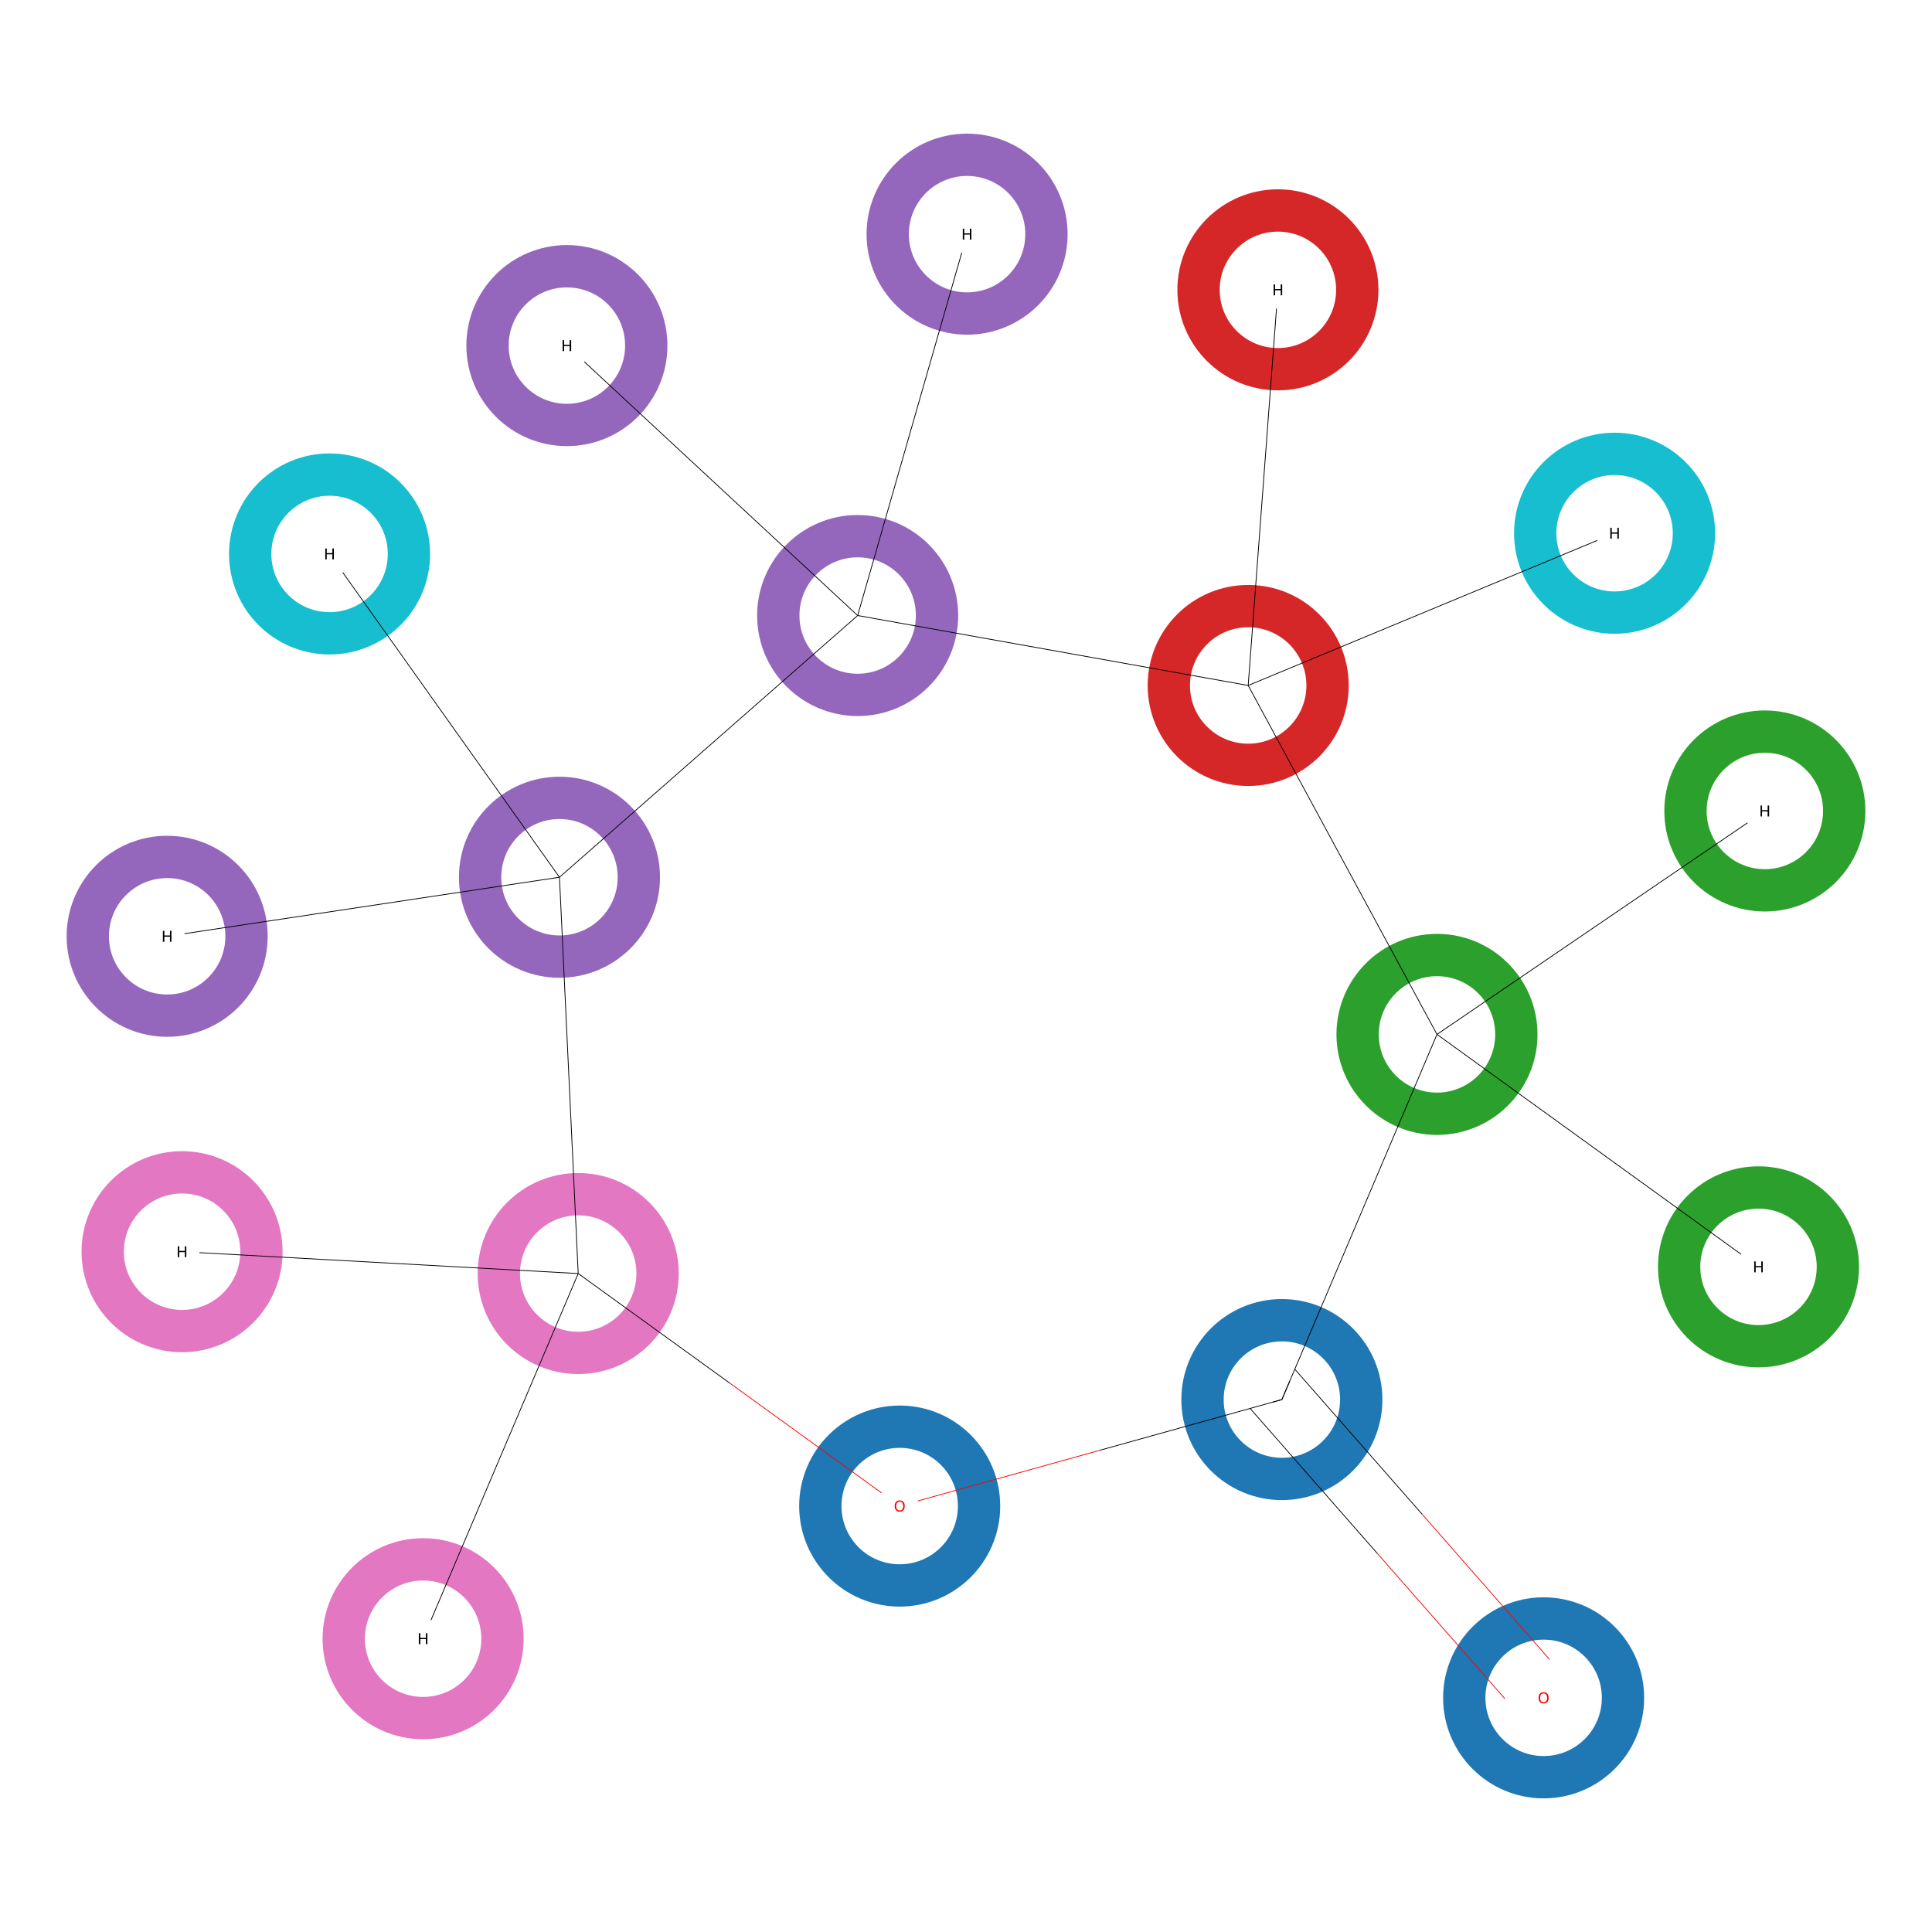 <?xml version='1.0' encoding='iso-8859-1'?>
<svg version='1.1' baseProfile='full'
              xmlns='http://www.w3.org/2000/svg'
                      xmlns:rdkit='http://www.rdkit.org/xml'
                      xmlns:xlink='http://www.w3.org/1999/xlink'
                  xml:space='preserve'
width='5000px' height='5000px' viewBox='0 0 5000 5000'>
<!-- END OF HEADER -->
<rect style='opacity:1.0;fill:#FFFFFF;stroke:none' width='5000.0' height='5000.0' x='0.0' y='0.0'> </rect>
<ellipse cx='3994.9' cy='4394.0' rx='205.4' ry='205.4' class='atom-0'  style='fill:none;stroke:#1F77B4;stroke-width:109.5px;stroke-linecap:butt;stroke-linejoin:miter;stroke-opacity:1' />
<ellipse cx='3317.5' cy='3622.1' rx='205.4' ry='205.4' class='atom-1'  style='fill:none;stroke:#1F77B4;stroke-width:109.5px;stroke-linecap:butt;stroke-linejoin:miter;stroke-opacity:1' />
<ellipse cx='3718.9' cy='2677.0' rx='205.4' ry='205.4' class='atom-2'  style='fill:none;stroke:#2CA02C;stroke-width:109.5px;stroke-linecap:butt;stroke-linejoin:miter;stroke-opacity:1' />
<ellipse cx='3230.3' cy='1774.0' rx='205.4' ry='205.4' class='atom-3'  style='fill:none;stroke:#D62728;stroke-width:109.5px;stroke-linecap:butt;stroke-linejoin:miter;stroke-opacity:1' />
<ellipse cx='2219.6' cy='1593.0' rx='205.4' ry='205.4' class='atom-4'  style='fill:none;stroke:#9467BD;stroke-width:109.5px;stroke-linecap:butt;stroke-linejoin:miter;stroke-opacity:1' />
<ellipse cx='1447.9' cy='2270.3' rx='205.4' ry='205.4' class='atom-5'  style='fill:none;stroke:#9467BD;stroke-width:109.5px;stroke-linecap:butt;stroke-linejoin:miter;stroke-opacity:1' />
<ellipse cx='1496.4' cy='3295.9' rx='205.4' ry='205.4' class='atom-6'  style='fill:none;stroke:#E377C2;stroke-width:109.5px;stroke-linecap:butt;stroke-linejoin:miter;stroke-opacity:1' />
<ellipse cx='2328.4' cy='3897.7' rx='205.4' ry='205.4' class='atom-7'  style='fill:none;stroke:#1F77B4;stroke-width:109.5px;stroke-linecap:butt;stroke-linejoin:miter;stroke-opacity:1' />
<ellipse cx='4567.4' cy='2098.8' rx='205.4' ry='205.4' class='atom-8'  style='fill:none;stroke:#2CA02C;stroke-width:109.5px;stroke-linecap:butt;stroke-linejoin:miter;stroke-opacity:1' />
<ellipse cx='4551.0' cy='3278.6' rx='205.4' ry='205.4' class='atom-9'  style='fill:none;stroke:#2CA02C;stroke-width:109.5px;stroke-linecap:butt;stroke-linejoin:miter;stroke-opacity:1' />
<ellipse cx='3307.2' cy='750.1' rx='205.4' ry='205.4' class='atom-10'  style='fill:none;stroke:#D62728;stroke-width:109.5px;stroke-linecap:butt;stroke-linejoin:miter;stroke-opacity:1' />
<ellipse cx='4178.5' cy='1380.0' rx='205.4' ry='205.4' class='atom-11'  style='fill:none;stroke:#17BECF;stroke-width:109.5px;stroke-linecap:butt;stroke-linejoin:miter;stroke-opacity:1' />
<ellipse cx='1467.1' cy='894.4' rx='205.4' ry='205.4' class='atom-12'  style='fill:none;stroke:#9467BD;stroke-width:109.5px;stroke-linecap:butt;stroke-linejoin:miter;stroke-opacity:1' />
<ellipse cx='2502.8' cy='606.0' rx='205.4' ry='205.4' class='atom-13'  style='fill:none;stroke:#9467BD;stroke-width:109.5px;stroke-linecap:butt;stroke-linejoin:miter;stroke-opacity:1' />
<ellipse cx='432.6' cy='2423.1' rx='205.4' ry='205.4' class='atom-14'  style='fill:none;stroke:#9467BD;stroke-width:109.5px;stroke-linecap:butt;stroke-linejoin:miter;stroke-opacity:1' />
<ellipse cx='852.9' cy='1433.6' rx='205.4' ry='205.4' class='atom-15'  style='fill:none;stroke:#17BECF;stroke-width:109.5px;stroke-linecap:butt;stroke-linejoin:miter;stroke-opacity:1' />
<ellipse cx='1095.0' cy='4241.0' rx='205.4' ry='205.4' class='atom-16'  style='fill:none;stroke:#E377C2;stroke-width:109.5px;stroke-linecap:butt;stroke-linejoin:miter;stroke-opacity:1' />
<ellipse cx='471.2' cy='3239.4' rx='205.4' ry='205.4' class='atom-17'  style='fill:none;stroke:#E377C2;stroke-width:109.5px;stroke-linecap:butt;stroke-linejoin:miter;stroke-opacity:1' />
<path class='bond-0 atom-0 atom-1' d='M 3894.7,4396.3 L 3564.9,4020.7' style='fill:none;fill-rule:evenodd;stroke:#FF0000;stroke-width:2.0px;stroke-linecap:butt;stroke-linejoin:miter;stroke-opacity:1' />
<path class='bond-0 atom-0 atom-1' d='M 3564.9,4020.7 L 3235.2,3645.0' style='fill:none;fill-rule:evenodd;stroke:#000000;stroke-width:2.0px;stroke-linecap:butt;stroke-linejoin:miter;stroke-opacity:1' />
<path class='bond-0 atom-0 atom-1' d='M 4010.4,4294.7 L 3680.7,3919.1' style='fill:none;fill-rule:evenodd;stroke:#FF0000;stroke-width:2.0px;stroke-linecap:butt;stroke-linejoin:miter;stroke-opacity:1' />
<path class='bond-0 atom-0 atom-1' d='M 3680.7,3919.1 L 3350.9,3543.4' style='fill:none;fill-rule:evenodd;stroke:#000000;stroke-width:2.0px;stroke-linecap:butt;stroke-linejoin:miter;stroke-opacity:1' />
<path class='bond-1 atom-1 atom-2' d='M 3317.5,3622.1 L 3718.9,2677.0' style='fill:none;fill-rule:evenodd;stroke:#000000;stroke-width:2.0px;stroke-linecap:butt;stroke-linejoin:miter;stroke-opacity:1' />
<path class='bond-2 atom-1 atom-7' d='M 3317.5,3622.1 L 2846.4,3753.3' style='fill:none;fill-rule:evenodd;stroke:#000000;stroke-width:2.0px;stroke-linecap:butt;stroke-linejoin:miter;stroke-opacity:1' />
<path class='bond-2 atom-1 atom-7' d='M 2846.4,3753.3 L 2375.3,3884.4' style='fill:none;fill-rule:evenodd;stroke:#FF0000;stroke-width:2.0px;stroke-linecap:butt;stroke-linejoin:miter;stroke-opacity:1' />
<path class='bond-3 atom-2 atom-3' d='M 3718.9,2677.0 L 3230.3,1774.0' style='fill:none;fill-rule:evenodd;stroke:#000000;stroke-width:2.0px;stroke-linecap:butt;stroke-linejoin:miter;stroke-opacity:1' />
<path class='bond-4 atom-2 atom-8' d='M 3718.9,2677.0 L 4522.4,2129.5' style='fill:none;fill-rule:evenodd;stroke:#000000;stroke-width:2.0px;stroke-linecap:butt;stroke-linejoin:miter;stroke-opacity:1' />
<path class='bond-5 atom-2 atom-9' d='M 3718.9,2677.0 L 4506.0,3246.1' style='fill:none;fill-rule:evenodd;stroke:#000000;stroke-width:2.0px;stroke-linecap:butt;stroke-linejoin:miter;stroke-opacity:1' />
<path class='bond-6 atom-3 atom-4' d='M 3230.3,1774.0 L 2219.6,1593.0' style='fill:none;fill-rule:evenodd;stroke:#000000;stroke-width:2.0px;stroke-linecap:butt;stroke-linejoin:miter;stroke-opacity:1' />
<path class='bond-7 atom-3 atom-10' d='M 3230.3,1774.0 L 3303.6,798.2' style='fill:none;fill-rule:evenodd;stroke:#000000;stroke-width:2.0px;stroke-linecap:butt;stroke-linejoin:miter;stroke-opacity:1' />
<path class='bond-8 atom-3 atom-11' d='M 3230.3,1774.0 L 4133.5,1398.7' style='fill:none;fill-rule:evenodd;stroke:#000000;stroke-width:2.0px;stroke-linecap:butt;stroke-linejoin:miter;stroke-opacity:1' />
<path class='bond-9 atom-4 atom-5' d='M 2219.6,1593.0 L 1447.9,2270.3' style='fill:none;fill-rule:evenodd;stroke:#000000;stroke-width:2.0px;stroke-linecap:butt;stroke-linejoin:miter;stroke-opacity:1' />
<path class='bond-10 atom-4 atom-12' d='M 2219.6,1593.0 L 1512.1,936.2' style='fill:none;fill-rule:evenodd;stroke:#000000;stroke-width:2.0px;stroke-linecap:butt;stroke-linejoin:miter;stroke-opacity:1' />
<path class='bond-11 atom-4 atom-13' d='M 2219.6,1593.0 L 2489.0,654.1' style='fill:none;fill-rule:evenodd;stroke:#000000;stroke-width:2.0px;stroke-linecap:butt;stroke-linejoin:miter;stroke-opacity:1' />
<path class='bond-12 atom-5 atom-6' d='M 1447.9,2270.3 L 1496.4,3295.9' style='fill:none;fill-rule:evenodd;stroke:#000000;stroke-width:2.0px;stroke-linecap:butt;stroke-linejoin:miter;stroke-opacity:1' />
<path class='bond-13 atom-5 atom-14' d='M 1447.9,2270.3 L 477.6,2416.3' style='fill:none;fill-rule:evenodd;stroke:#000000;stroke-width:2.0px;stroke-linecap:butt;stroke-linejoin:miter;stroke-opacity:1' />
<path class='bond-14 atom-5 atom-15' d='M 1447.9,2270.3 L 887.1,1481.6' style='fill:none;fill-rule:evenodd;stroke:#000000;stroke-width:2.0px;stroke-linecap:butt;stroke-linejoin:miter;stroke-opacity:1' />
<path class='bond-15 atom-6 atom-7' d='M 1496.4,3295.9 L 1889.0,3579.8' style='fill:none;fill-rule:evenodd;stroke:#000000;stroke-width:2.0px;stroke-linecap:butt;stroke-linejoin:miter;stroke-opacity:1' />
<path class='bond-15 atom-6 atom-7' d='M 1889.0,3579.8 L 2281.5,3863.6' style='fill:none;fill-rule:evenodd;stroke:#FF0000;stroke-width:2.0px;stroke-linecap:butt;stroke-linejoin:miter;stroke-opacity:1' />
<path class='bond-16 atom-6 atom-16' d='M 1496.4,3295.9 L 1115.4,4192.9' style='fill:none;fill-rule:evenodd;stroke:#000000;stroke-width:2.0px;stroke-linecap:butt;stroke-linejoin:miter;stroke-opacity:1' />
<path class='bond-17 atom-6 atom-17' d='M 1496.4,3295.9 L 516.1,3241.9' style='fill:none;fill-rule:evenodd;stroke:#000000;stroke-width:2.0px;stroke-linecap:butt;stroke-linejoin:miter;stroke-opacity:1' />
<path d='M 3337.6,3574.8 L 3317.5,3622.1 L 3294.0,3628.6' style='fill:none;stroke:#000000;stroke-width:2.0px;stroke-linecap:butt;stroke-linejoin:miter;stroke-opacity:1;' />
<path class='atom-0' d='M 3981.9 4393.8
Q 3981.9 4387.0, 3985.2 4383.2
Q 3988.6 4379.4, 3994.9 4379.4
Q 4001.1 4379.4, 4004.5 4383.2
Q 4007.9 4387.0, 4007.9 4393.8
Q 4007.9 4400.7, 4004.5 4404.6
Q 4001.1 4408.5, 3994.9 4408.5
Q 3988.6 4408.5, 3985.2 4404.6
Q 3981.9 4400.7, 3981.9 4393.8
M 3994.9 4405.3
Q 3999.2 4405.3, 4001.5 4402.4
Q 4003.9 4399.5, 4003.9 4393.8
Q 4003.9 4388.3, 4001.5 4385.5
Q 3999.2 4382.6, 3994.9 4382.6
Q 3990.5 4382.6, 3988.2 4385.4
Q 3985.9 4388.2, 3985.9 4393.8
Q 3985.9 4399.5, 3988.2 4402.4
Q 3990.5 4405.3, 3994.9 4405.3
' fill='#FF0000'/>
<path class='atom-7' d='M 2315.4 3897.6
Q 2315.4 3890.8, 2318.8 3887.0
Q 2322.1 3883.2, 2328.4 3883.2
Q 2334.7 3883.2, 2338.1 3887.0
Q 2341.4 3890.8, 2341.4 3897.6
Q 2341.4 3904.5, 2338.0 3908.4
Q 2334.6 3912.3, 2328.4 3912.3
Q 2322.2 3912.3, 2318.8 3908.4
Q 2315.4 3904.5, 2315.4 3897.6
M 2328.4 3909.1
Q 2332.7 3909.1, 2335.1 3906.2
Q 2337.4 3903.3, 2337.4 3897.6
Q 2337.4 3892.0, 2335.1 3889.2
Q 2332.7 3886.4, 2328.4 3886.4
Q 2324.1 3886.4, 2321.7 3889.2
Q 2319.4 3892.0, 2319.4 3897.6
Q 2319.4 3903.3, 2321.7 3906.2
Q 2324.1 3909.1, 2328.4 3909.1
' fill='#FF0000'/>
<path class='atom-8' d='M 4556.3 2084.7
L 4560.1 2084.7
L 4560.1 2096.7
L 4574.6 2096.7
L 4574.6 2084.7
L 4578.5 2084.7
L 4578.5 2113.0
L 4574.6 2113.0
L 4574.6 2099.9
L 4560.1 2099.9
L 4560.1 2113.0
L 4556.3 2113.0
L 4556.3 2084.7
' fill='#000000'/>
<path class='atom-9' d='M 4539.9 3264.5
L 4543.7 3264.5
L 4543.7 3276.5
L 4558.2 3276.5
L 4558.2 3264.5
L 4562.0 3264.5
L 4562.0 3292.8
L 4558.2 3292.8
L 4558.2 3279.7
L 4543.7 3279.7
L 4543.7 3292.8
L 4539.9 3292.8
L 4539.9 3264.5
' fill='#000000'/>
<path class='atom-10' d='M 3296.2 736.0
L 3300.0 736.0
L 3300.0 748.0
L 3314.5 748.0
L 3314.5 736.0
L 3318.3 736.0
L 3318.3 764.3
L 3314.5 764.3
L 3314.5 751.2
L 3300.0 751.2
L 3300.0 764.3
L 3296.2 764.3
L 3296.2 736.0
' fill='#000000'/>
<path class='atom-11' d='M 4167.4 1365.9
L 4171.2 1365.9
L 4171.2 1377.9
L 4185.7 1377.9
L 4185.7 1365.9
L 4189.5 1365.9
L 4189.5 1394.2
L 4185.7 1394.2
L 4185.7 1381.1
L 4171.2 1381.1
L 4171.2 1394.2
L 4167.4 1394.2
L 4167.4 1365.9
' fill='#000000'/>
<path class='atom-12' d='M 1456.0 880.3
L 1459.9 880.3
L 1459.9 892.3
L 1474.3 892.3
L 1474.3 880.3
L 1478.2 880.3
L 1478.2 908.6
L 1474.3 908.6
L 1474.3 895.5
L 1459.9 895.5
L 1459.9 908.6
L 1456.0 908.6
L 1456.0 880.3
' fill='#000000'/>
<path class='atom-13' d='M 2491.7 591.9
L 2495.5 591.9
L 2495.5 603.9
L 2510.0 603.9
L 2510.0 591.9
L 2513.9 591.9
L 2513.9 620.2
L 2510.0 620.2
L 2510.0 607.1
L 2495.5 607.1
L 2495.5 620.2
L 2491.7 620.2
L 2491.7 591.9
' fill='#000000'/>
<path class='atom-14' d='M 421.5 2408.9
L 425.4 2408.9
L 425.4 2421.0
L 439.9 2421.0
L 439.9 2408.9
L 443.7 2408.9
L 443.7 2437.3
L 439.9 2437.3
L 439.9 2424.2
L 425.4 2424.2
L 425.4 2437.3
L 421.5 2437.3
L 421.5 2408.9
' fill='#000000'/>
<path class='atom-15' d='M 841.8 1419.4
L 845.6 1419.4
L 845.6 1431.4
L 860.1 1431.4
L 860.1 1419.4
L 864.0 1419.4
L 864.0 1447.7
L 860.1 1447.7
L 860.1 1434.6
L 845.6 1434.6
L 845.6 1447.7
L 841.8 1447.7
L 841.8 1419.4
' fill='#000000'/>
<path class='atom-16' d='M 1083.9 4226.8
L 1087.8 4226.8
L 1087.8 4238.8
L 1102.2 4238.8
L 1102.2 4226.8
L 1106.1 4226.8
L 1106.1 4255.1
L 1102.2 4255.1
L 1102.2 4242.0
L 1087.8 4242.0
L 1087.8 4255.1
L 1083.9 4255.1
L 1083.9 4226.8
' fill='#000000'/>
<path class='atom-17' d='M 460.1 3225.3
L 463.9 3225.3
L 463.9 3237.3
L 478.4 3237.3
L 478.4 3225.3
L 482.2 3225.3
L 482.2 3253.6
L 478.4 3253.6
L 478.4 3240.5
L 463.9 3240.5
L 463.9 3253.6
L 460.1 3253.6
L 460.1 3225.3
' fill='#000000'/>
</svg>
